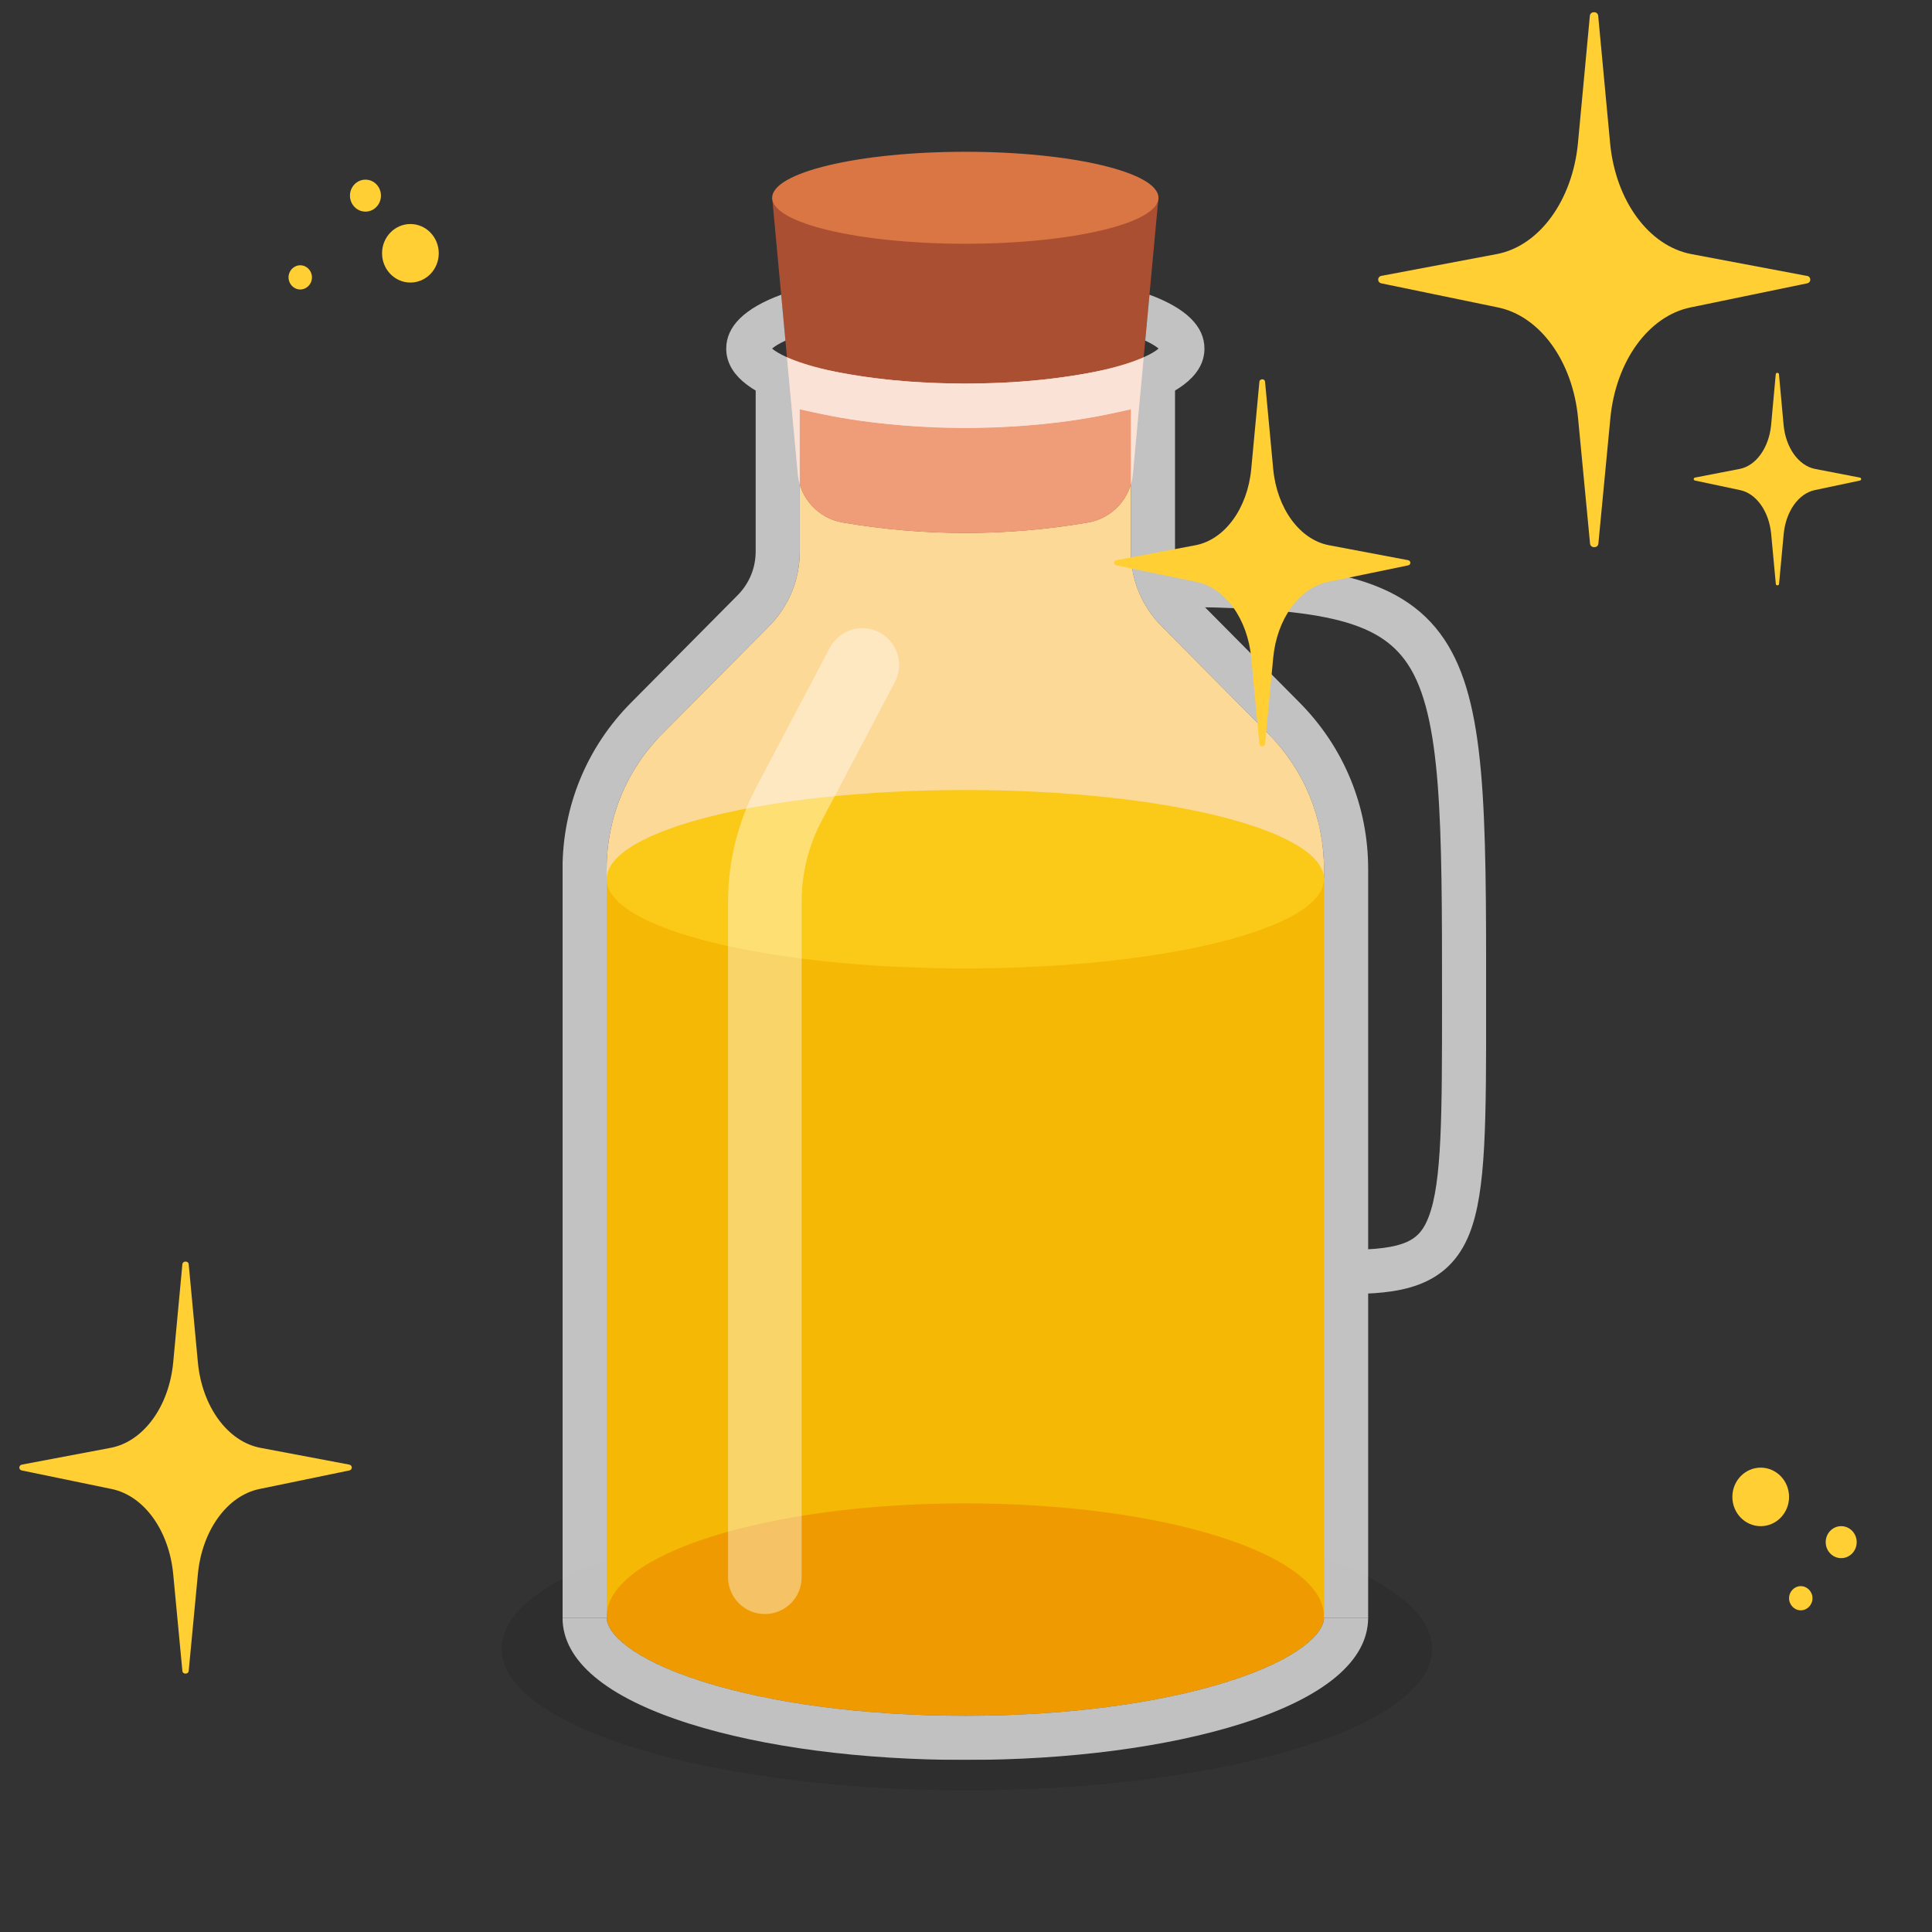 <svg width="300" height="300" viewBox="0 0 300 300" fill="none" xmlns="http://www.w3.org/2000/svg">
<rect x="0" y="0" width="300" height="300" fill="#333333" stroke="none"/>
<path opacity="0.1" d="M150.136 277.999C190.036 277.999 222.381 268.155 222.381 256.011C222.381 243.868 190.036 234.023 150.136 234.023C110.236 234.023 77.891 243.868 77.891 256.011C77.891 268.155 110.236 277.999 150.136 277.999Z" fill="black"/>
<g clip-path="url(#clip0_999_6229)">
<path d="M205.589 134.936V251.198H94.202V134.936C94.202 127.019 97.272 119.562 102.847 113.941L119.41 97.244C122.494 94.137 124.191 90.016 124.191 85.637V63.568L124.311 63.597C141.047 67.421 158.744 67.421 175.48 63.597L175.6 63.568V85.637C175.6 90.016 177.297 94.137 180.381 97.244L196.944 113.941C202.519 119.562 205.589 127.019 205.589 134.936Z" fill="#FCD997"/>
<path d="M149.895 30.709H119.906L123.879 73.602C124.23 77.4 127.089 80.487 130.848 81.133H130.856C143.457 83.298 156.335 83.298 168.934 81.133H168.942C172.701 80.487 175.557 77.397 175.911 73.602L179.884 30.709H149.895Z" fill="#AB4F33"/>
<path d="M177.59 55.475L176.887 63.043L175.911 73.602C175.559 77.401 172.7 80.488 168.942 81.134H168.933C156.332 83.299 143.457 83.299 130.856 81.134H130.847C127.089 80.488 124.23 77.401 123.879 73.602L122.902 63.043L122.199 55.475C123.604 56.103 125.655 56.811 128.565 57.474C134.449 58.816 142.023 59.556 149.895 59.556C157.766 59.556 165.34 58.816 171.224 57.474C174.134 56.811 176.185 56.103 177.59 55.475Z" fill="#EF9D78"/>
<path d="M149.895 37.849C166.457 37.849 179.884 34.652 179.884 30.709C179.884 26.765 166.457 23.568 149.895 23.568C133.333 23.568 119.906 26.765 119.906 30.709C119.906 34.652 133.333 37.849 149.895 37.849Z" fill="#DA7644"/>
<path d="M205.589 136.383H94.202V251.197H205.589V136.383Z" fill="#F5B804"/>
<path d="M205.589 251.022C205.589 251.174 205.583 251.322 205.572 251.474C205.283 253.91 201.268 257.78 190.669 261.124C179.827 264.546 165.347 266.431 149.896 266.431C134.444 266.431 119.964 264.546 109.122 261.124C98.523 257.78 94.508 253.91 94.219 251.477C94.208 251.322 94.202 251.174 94.202 251.022C94.202 241.315 119.136 233.443 149.896 233.443C180.655 233.443 205.589 241.315 205.589 251.022Z" fill="#EF9A00"/>
<path d="M149.896 150.378C180.654 150.378 205.589 144.176 205.589 136.526C205.589 128.876 180.654 122.674 149.896 122.674C119.137 122.674 94.202 128.876 94.202 136.526C94.202 144.176 119.137 150.378 149.896 150.378Z" fill="#FBC918"/>
<g opacity="0.7">
<path d="M212.445 251.197H205.59V134.935C205.59 127.018 202.52 119.561 196.945 113.94L180.382 97.243C177.301 94.136 175.601 90.012 175.601 85.636V63.568L175.481 63.593C158.742 67.418 141.049 67.418 124.309 63.593L124.189 63.568V85.636C124.189 90.015 122.493 94.136 119.408 97.243L102.846 113.94C97.271 119.561 94.2 127.018 94.2 134.935V251.197H87.349V134.935C87.349 125.196 91.124 116.025 97.985 109.113L114.547 92.417C116.346 90.6 117.34 88.192 117.34 85.636V54.971L125.84 56.913C141.58 60.509 158.219 60.509 173.956 56.913L182.456 54.971V85.636C182.456 88.192 183.447 90.6 185.249 92.417L201.811 109.113C208.669 116.028 212.447 125.199 212.447 134.935V251.197H212.445Z" fill="white"/>
<path d="M178.492 45.762L177.832 52.891C178.883 53.379 179.54 53.81 179.905 54.127C179.511 54.467 178.786 54.941 177.592 55.472C176.187 56.101 174.136 56.809 171.226 57.472C165.342 58.814 157.768 59.554 149.897 59.554C142.025 59.554 134.451 58.814 128.567 57.472C125.657 56.809 123.606 56.101 122.201 55.472C121.007 54.941 120.282 54.467 119.888 54.127C120.253 53.81 120.91 53.379 121.961 52.891L121.302 45.762C115.635 47.855 112.768 50.66 112.768 54.127C112.768 57.906 116.175 60.899 122.904 63.041C123.629 63.272 124.392 63.492 125.194 63.704C131.838 65.449 140.609 66.408 149.897 66.408C159.184 66.408 167.955 65.449 174.599 63.704C175.401 63.492 176.164 63.272 176.889 63.041C183.618 60.899 187.025 57.906 187.025 54.127C187.025 50.66 184.158 47.855 178.492 45.762Z" fill="white"/>
<path d="M209.017 200.93V194.075C218.357 194.075 220.447 192.57 221.838 188.965C223.917 183.587 223.917 172.969 223.917 155.375C223.917 127.757 223.917 111.086 218.571 103.092C214.03 96.3 205.042 94.23 180.097 94.23V87.375C193.814 87.375 201.94 87.943 208.14 89.334C215.746 91.042 220.873 94.201 224.269 99.282C230.769 109.007 230.769 125.478 230.769 155.375C230.769 174.391 230.769 184.864 228.23 191.436C224.846 200.196 216.883 200.93 209.014 200.93H209.017Z" fill="white"/>
<path d="M149.897 273.284C133.766 273.284 118.551 271.288 107.061 267.661C94.166 263.588 87.349 257.896 87.349 251.195H94.203C94.203 253.603 98.11 257.647 109.123 261.123C119.965 264.545 134.445 266.43 149.897 266.43C165.348 266.43 179.828 264.545 190.67 261.123C201.683 257.647 205.59 253.603 205.59 251.195H212.445C212.445 257.896 205.627 263.588 192.732 267.661C181.242 271.288 166.028 273.284 149.897 273.284Z" fill="white"/>
</g>
<path opacity="0.4" d="M118.765 250.626C115.609 250.626 113.053 248.07 113.053 244.914V139.948C113.053 133.79 114.572 127.655 117.445 122.212L128.85 100.591C130.321 97.801 133.776 96.733 136.567 98.203C139.357 99.674 140.425 103.13 138.954 105.921L127.55 127.541C125.539 131.351 124.48 135.641 124.48 139.948V244.914C124.48 248.07 121.924 250.626 118.768 250.626H118.765Z" fill="white"/>
</g>
<path d="M280.592 42.834C281.267 42.97 281.281 43.864 280.592 44L262.486 47.741C255.971 49.089 250.909 56.087 250.058 64.917L248.194 84.425C248.121 85.152 246.977 85.152 246.903 84.425L245.04 64.917C244.204 56.087 239.127 49.089 232.612 47.741L214.506 44C213.831 43.864 213.831 42.955 214.506 42.834L232.407 39.456C239.009 38.214 244.174 31.141 245.025 22.205L246.874 2.44C246.947 1.713 248.092 1.713 248.165 2.44L250.014 22.205C250.85 31.141 256.015 38.199 262.632 39.456L280.533 42.834H280.592Z" fill="#FFCF33"/>
<path d="M288.802 74.157C289.063 74.211 289.069 74.566 288.802 74.62L281.786 76.106C279.262 76.642 277.301 79.421 276.971 82.929L276.249 90.678C276.221 90.967 275.777 90.967 275.749 90.678L275.027 82.929C274.703 79.421 272.736 76.642 270.212 76.106L263.196 74.62C262.935 74.566 262.935 74.205 263.196 74.157L270.132 72.815C272.69 72.322 274.691 69.512 275.021 65.963L275.737 58.111C275.766 57.822 276.209 57.822 276.238 58.111L276.954 65.963C277.278 69.512 279.279 72.316 281.843 72.815L288.779 74.157H288.802Z" fill="#FFCF33"/>
<path d="M54.231 227.425C54.759 227.531 54.759 228.227 54.231 228.333L40.292 231.211C35.274 232.241 31.371 237.648 30.726 244.433L29.302 259.458C29.244 260.019 28.363 260.019 28.319 259.458L26.896 244.433C26.251 237.633 22.348 232.241 17.33 231.211L3.391 228.333C2.862 228.227 2.877 227.531 3.391 227.425L17.183 224.819C22.274 223.85 26.251 218.413 26.896 211.536L28.319 196.315C28.378 195.754 29.259 195.754 29.302 196.315L30.726 211.536C31.371 218.413 35.348 223.85 40.439 224.819L54.231 227.425Z" fill="#FFCF33"/>
<path d="M218.647 86.983C219.118 87.078 219.118 87.698 218.647 87.793L206.227 90.356C201.756 91.274 198.279 96.091 197.704 102.135L196.436 115.52C196.383 116.019 195.599 116.019 195.56 115.52L194.291 102.135C193.716 96.077 190.239 91.274 185.768 90.356L173.348 87.793C172.877 87.698 172.891 87.078 173.348 86.983L185.637 84.662C190.173 83.799 193.716 78.955 194.291 72.829L195.56 59.269C195.612 58.77 196.396 58.77 196.436 59.269L197.704 72.829C198.279 78.955 201.822 83.799 206.358 84.662L218.647 86.983Z" fill="#FFCF33"/>
<path d="M273.402 236.982C275.833 236.982 277.804 234.948 277.804 232.438C277.804 229.929 275.833 227.895 273.402 227.895C270.971 227.895 269 229.929 269 232.438C269 234.948 270.971 236.982 273.402 236.982Z" fill="#FFCF33"/>
<path d="M63.728 43.875C66.159 43.875 68.13 41.84 68.13 39.331C68.13 36.821 66.159 34.787 63.728 34.787C61.297 34.787 59.326 36.821 59.326 39.331C59.326 41.84 61.297 43.875 63.728 43.875Z" fill="#FFCF33"/>
<path d="M285.9 241.948C287.229 241.948 288.307 240.836 288.307 239.464C288.307 238.093 287.229 236.98 285.9 236.98C284.571 236.98 283.494 238.093 283.494 239.464C283.494 240.836 284.571 241.948 285.9 241.948Z" fill="#FFCF33"/>
<path d="M56.748 32.862C58.077 32.862 59.154 31.75 59.154 30.378C59.154 29.007 58.077 27.895 56.748 27.895C55.419 27.895 54.342 29.007 54.342 30.378C54.342 31.75 55.419 32.862 56.748 32.862Z" fill="#FFCF33"/>
<path d="M277.805 248.173C277.805 247.143 278.626 246.295 279.624 246.295C280.622 246.295 281.443 247.143 281.443 248.173C281.443 249.203 280.622 250.051 279.624 250.051C278.626 250.051 277.805 249.203 277.805 248.173Z" fill="#FFCF33"/>
<path d="M46.622 44.95C47.627 44.95 48.441 44.109 48.441 43.071C48.441 42.034 47.627 41.193 46.622 41.193C45.617 41.193 44.803 42.034 44.803 43.071C44.803 44.109 45.617 44.95 46.622 44.95Z" fill="#FFCF33"/>
<defs>
<clipPath id="clip0_999_6229">
<rect width="143.423" height="249.718" fill="white" transform="translate(87.35 23.568)"/>
</clipPath>
</defs>
</svg>
